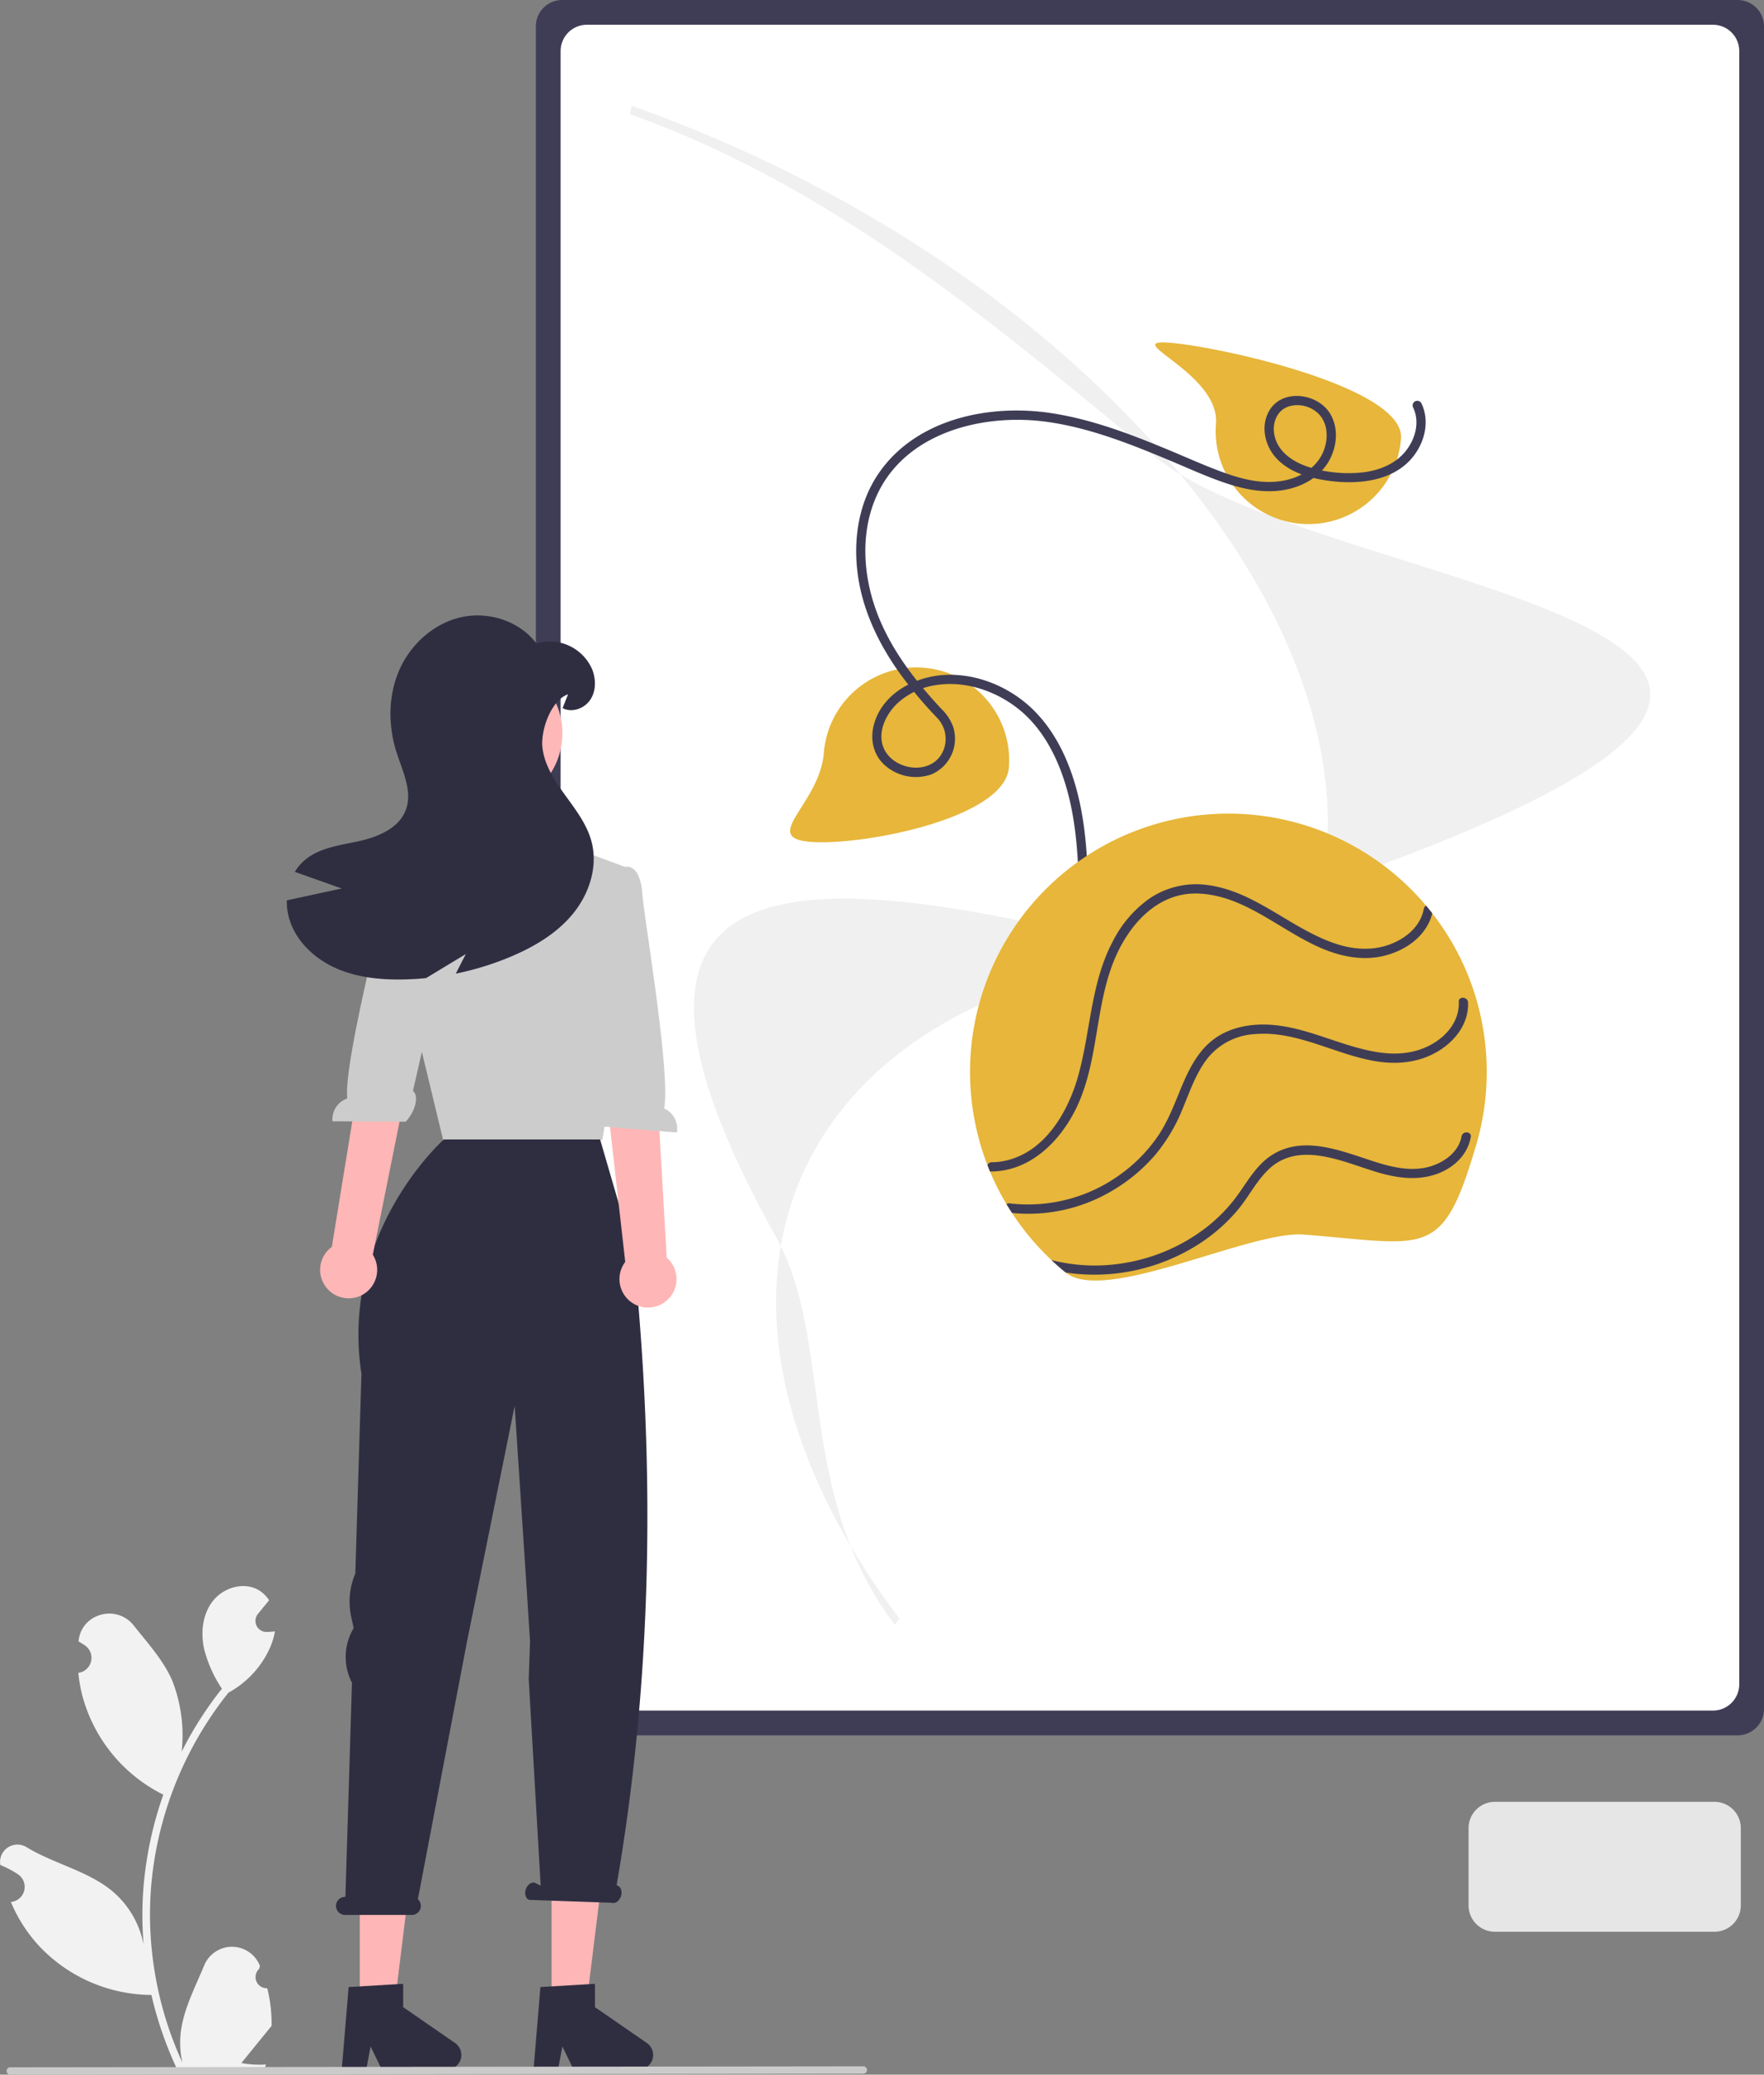 <svg xmlns="http://www.w3.org/2000/svg" data-name="Layer 1" width="570.222" height="670.696" viewBox="0 0 570.222 670.696" xmlns:xlink="http://www.w3.org/1999/xlink"><rect x="0" y="0" width="570.222" height="670.696" fill="#808080" stroke="none"/><path d="M876.611,675.652h-380a8.51,8.51,0,0,1-8.5-8.5v-544a8.509,8.509,0,0,1,8.5-8.5h380a8.51,8.51,0,0,1,8.5,8.5v544A8.51,8.51,0,0,1,876.611,675.652Z" transform="translate(-314.889 -114.652)" fill="#3f3d56"/><path d="M868.611,667.652h-364a8.51,8.51,0,0,1-8.5-8.5v-528a8.509,8.509,0,0,1,8.5-8.5h364a8.51,8.51,0,0,1,8.5,8.5v528A8.51,8.51,0,0,1,868.611,667.652Z" transform="translate(-314.889 -114.652)" fill="#fff"/><path d="M604.178,639.966c-32.38-42.744-19.539-91.529-38.51-125.563C492.962,383.964,582.49,395.981,683.71,421.348l.241,2.814c-64.423,9.942-106.791,43.098-116.242,90.966-7.345,37.201,6.133,80.82,37.95,122.821Z" transform="translate(-314.889 -114.652)" fill="#f0f0f0"/><path d="M675.306,480.887l-.676-2.683c36.144-16.387,33.038-65.195,65.375-76.341,246.334-84.904,3.175-94.479-51.519-139.389-48.91-40.161-102.214-86.854-169.957-110.902l.54-2.738c68.039,24.154,128.69,63.744,170.78,111.478,42.302,47.973,60.839,98.501,52.197,142.275C735.232,437.107,712.153,464.182,675.306,480.887Z" transform="translate(-314.889 -114.652)" fill="#f0f0f0"/><path d="M576.918,386.815c-16.517-1.305,2.973-12.235,4.278-28.752a30,30,0,1,1,59.814,4.725C639.705,379.305,593.435,388.12,576.918,386.815Z" transform="translate(-314.889 -114.652)" fill="#e7b63a"/><path d="M735.509,283.985a30,30,0,0,1-27.544-32.269c1.305-16.517-31.495-27.566-14.978-26.261s76.097,14.469,74.792,30.986A30,30,0,0,1,735.509,283.985Z" transform="translate(-314.889 -114.652)" fill="#e7b63a"/><path d="M771.661,246.334c2.177,4.516.893,9.732-1.981,13.631-3.27,4.434-8.471,6.62-13.806,7.343a42.492,42.492,0,0,1-17.071-1.406c-5.34-1.541-10.882-4.845-11.984-10.746-.734-3.933.944-8.131,5.029-9.221a9.836,9.836,0,0,1,9.311,2.526c3.392,3.53,3.134,9.196.978,13.296-2.535,4.822-7.608,7.483-12.824,8.362-6.201,1.044-12.432-.414-18.265-2.489-6.34-2.255-12.491-5.064-18.703-7.643-12.115-5.031-24.49-9.757-37.518-11.761-19.901-3.061-43.52,1.705-55.703,19.153-6.577,9.419-8.44,21.231-7.024,32.468,1.493,11.851,6.693,22.741,13.578,32.384a137.506,137.506,0,0,0,11.916,14.259,9.82,9.82,0,0,1,2.267,10.699c-3.774,9.274-18.864,6.318-19.989-3.241-.511-4.343,1.912-8.817,4.94-11.763a23.284,23.284,0,0,1,12.418-6.016c9.792-1.635,20.142,1.995,27.627,8.301,8.456,7.124,13.216,17.951,15.723,28.49,2.855,11.999,3,24.341,3.272,36.606.278,12.552.755,25.252,4.356,37.367a92.343,92.343,0,0,0,13.379,27.226,96.454,96.454,0,0,0,48.079,35.63,88.352,88.352,0,0,0,14.384,3.37c1.911.283,2.139-2.709.236-2.991-21.274-3.154-40.838-14.673-54.843-30.863a91.476,91.476,0,0,1-16.389-27.319c-4.567-12.038-5.725-24.825-6.098-37.601-.381-13.049-.173-26.215-2.786-39.069-2.309-11.363-6.84-22.87-15.229-31.15-7.397-7.3-17.98-11.817-28.439-11.332-9.732.451-20.138,5.811-23.03,15.74-1.357,4.659-.494,9.661,3.063,13.122a15.13,15.13,0,0,0,15.493,3.274,12.551,12.551,0,0,0,6.969-15.355,15.276,15.276,0,0,0-3.762-5.754c-8.779-9.376-16.836-19.868-21.208-32.077-4.078-11.387-4.914-24.486-.211-35.817,8.903-21.451,34.742-27.896,55.789-24.898,13.774,1.962,26.816,7.177,39.575,12.511,6.515,2.724,12.989,5.751,19.746,7.836,6.05,1.867,12.542,2.804,18.775,1.273,5.44-1.336,10.44-4.499,13.076-9.559,2.394-4.596,2.807-10.429-.04-14.932-4.116-6.51-15.481-7.975-19.622-.663-2.748,4.852-1.398,11.065,2.211,15.089,4.046,4.511,10.105,6.354,15.904,7.284,10.957,1.757,24.45.376,30.312-10.446,2.415-4.459,3.067-9.774.82-14.435a1.501,1.501,0,0,0-2.702,1.305Z" transform="translate(-314.889 -114.652)" fill="#3f3d56"/><path d="M736.416,513.77c-17.515-1.384-64.348,22.583-77.026,12.272q-2.376-1.918-4.597-4.024a82.599,82.599,0,0,1-12.75-15.231c-.628-.942-1.225-1.892-1.801-2.851a84.197,84.197,0,0,1-5.352-10.604c-.269-.663-.536-1.336-.804-2.01a83.506,83.506,0,0,1,141.796-83.874c.679.796,1.337,1.61,1.984,2.444a83.165,83.165,0,0,1,14.248,27.758c-.001.01.009.011.008.021a83.831,83.831,0,0,1,.207,46.27l-.002.02c-.097.333-.193.667-.3 1C781.087,521.984,776.441,516.932,736.416,513.77Z" transform="translate(-314.889 -114.652)" fill="#e7b63a"/><path d="M635.268,493.371a1.58,1.58,0,0,1-.378-.04c-.269-.663-.536-1.336-.804-2.01a1.5,1.5,0,0,1,1.419-.941,20.496,20.496,0,0,0,4.505-.517c12.828-2.899,20.305-16.031,23.509-27.755,3.932-14.345,3.986-29.759,11.092-43.14a37.888,37.888,0,0,1,11.825-13.822,26.922,26.922,0,0,1,18.754-4.387c15.477,2.045,26.774,13.962,41.142,18.869,5.919,2.022,12.219,2.52,18.139.219,5.029-1.95,9.617-5.801,10.656-11.336a1.453,1.453,0,0,1,.756-1.064c.679.796,1.337,1.61,1.984,2.444a14.578,14.578,0,0,1-1.002,2.9c-2.525,5.298-7.56,8.722-13.042,10.435-6.345,1.976-12.947,1.224-19.122-.989-14.398-5.16-26.241-17.912-42.138-18.706-13.779-.687-23.3,10.638-27.885,22.454-5.669,14.619-4.827,31.006-11.191,45.41C658.478,482.726,648.443,493.319,635.268,493.371Z" transform="translate(-314.889 -114.652)" fill="#3f3d56"/><path d="M642.042,506.786c-.628-.942-1.225-1.892-1.801-2.851a1.248,1.248,0,0,1,1.003-.252,50.765,50.765,0,0,0,36.202-9.649,50.158,50.158,0,0,0,11.727-12.074c3.324-4.873,5.332-10.352,7.585-15.762,2.216-5.322,4.818-10.704,9.225-14.559,4.493-3.928,10.291-5.577,16.163-5.755,13.916-.415,26.051,7.495,39.594,9.126,6.041.728,12.039-.142,17.21-3.516,4.464-2.918,7.714-7.486,7.505-12.969-.078-1.812,2.561-1.694,2.947-.098a1.602,1.602,0,0,1,.044.335c.238,6.379-3.684,11.837-8.845,15.211-5.998,3.93-13.006,4.901-20.02,3.906-13.57-1.935-26.112-10.148-40.153-8.91a21.073,21.073,0,0,0-15.226,7.855c-3.695,4.744-5.647,10.538-7.927,16.035a55.6,55.6,0,0,1-8.961,15.151,54.893,54.893,0,0,1-13.337,11.245A53.18,53.18,0,0,1,642.042,506.786Z" transform="translate(-314.889 -114.652)" fill="#3f3d56"/><path d="M659.39,526.042q-2.376-1.918-4.597-4.024a56.746,56.746,0,0,0,23.376.974,58.902,58.902,0,0,0,26.832-11.663,51.603,51.603,0,0,0,10.202-10.67c3.273-4.607,6.133-9.697,11.068-12.748,10.714-6.617,23.538-.568,34.235,2.684,5.583,1.705,11.581,2.861,17.267.973,4.409-1.467,8.689-4.72,9.56-9.527.34-1.889,3.341-1.662,2.991.236q-.102.534-.235,1.065c-1.375,5.218-5.645,8.983-10.685,10.812-6.577,2.369-13.391,1.259-19.924-.731-10.745-3.276-24.788-10.013-34.511-.72-4.101,3.919-6.617,9.228-10.316,13.51a55.759,55.759,0,0,1-11.314,10.02A62.586,62.586,0,0,1,659.39,526.042Z" transform="translate(-314.889 -114.652)" fill="#3f3d56"/><path d="M869.111,739.152h-71a8.51,8.51,0,0,1-8.5-8.5v-25a8.509,8.509,0,0,1,8.5-8.5h71a8.51,8.51,0,0,1,8.5,8.5v25A8.51,8.51,0,0,1,869.111,739.152Z" transform="translate(-314.889 -114.652)" fill="#e6e6e6"/><polygon points="142.482 334.364 144.356 351.746 143.253 374.538 193.738 368.54 198.482 334.364 192.438 334.424 142.482 334.364" fill="#ffb6b6"/><path d="M517.611,395.152l-15.608-5.773-6.67-9.686-23.993-2.399-14.799,9.481-12.407,6.318.213,32.988L458.611,485.152l51-2,6.713-42.123s15.595-20.946-1.2-32.942Z" transform="translate(-314.889 -114.652)" fill="#ccc"/><polygon points="116.296 649.938 127.334 649.938 132.586 607.364 116.296 607.364 116.296 649.938" fill="#ffb6b6"/><path d="M427.583,757.03l17.634-1.053v7.555l16.765,11.579a4.719,4.719,0,0,1-2.682,8.603H438.306l-3.619-7.473-1.413,7.473h-7.916Z" transform="translate(-314.889 -114.652)" fill="#2f2e41"/><polygon points="178.296 649.938 189.334 649.938 194.586 607.364 178.296 607.364 178.296 649.938" fill="#ffb6b6"/><path d="M489.583,757.03l17.634-1.053v7.555l16.765,11.579a4.719,4.719,0,0,1-2.682,8.603H500.306l-3.619-7.473-1.413,7.473h-7.916Z" transform="translate(-314.889 -114.652)" fill="#2f2e41"/><path d="M426.423,727.876h.12l2.123-69.223a18.101,18.101,0,0,1,.237-17.105l.304-.55-.788-3.653a23.267,23.267,0,0,1,1.33-14.003l1.98-64.573c-7.075-45.851,26.642-75.754,26.642-75.754H508.879l10.844,37.256c7.169,69.841,5.868,137.898-5.508,203.834l.31.157c1.117.385,1.596,1.932,1.07,3.455s-1.857,2.445-2.974,2.059l-26.674-.928c-1.117-.385-1.596-1.932-1.07-3.455.526-1.523,1.857-2.445,2.974-2.059l1.814.917-3.868-66.798.429-12.201-.884-13.842-4.089-62.261-15.476,76.563L449.969,728.647a2.908,2.908,0,0,1-1.961,5.064H426.423a2.917,2.917,0,0,1,0-5.834Z" transform="translate(-314.889 -114.652)" fill="#2f2e41"/><path d="M421.172,531.76a9.157,9.157,0,0,1,.982-14.007l13.457-82.601,15.783,5.553-15.993,79.57a9.207,9.207,0,0,1-14.229,11.485Z" transform="translate(-314.889 -114.652)" fill="#ffb6b6"/><path d="M446.256,393.019s-4.527-1.706-6.17,8.411c-1.315,8.099-14.156,56.988-12.942,68.316a7.194,7.194,0,0,0-4.789,7.406l23.678.121c3.626-3.954,4.096-8.725,2.345-9.898l3.276-14.454L467.082,406.289l-17.532-12.095Z" transform="translate(-314.889 -114.652)" fill="#ccc"/><path d="M530.184,535.277a9.157,9.157,0,0,0,.227-14.04l-4.8-83.085-17.701,3.806,9.086,80.651a9.207,9.207,0,0,0,13.188,12.667Z" transform="translate(-314.889 -114.652)" fill="#ffb6b6"/><path d="M517.131,394.892s4.657-1.31,5.423,8.911c.613,8.183,9.2,57.995,7.015,69.176a7.194,7.194,0,0,1,4.134,7.791l-23.601-1.917c-3.272-4.252-3.33-9.045-1.485-10.063l-2.02-14.682L495.241,406.32l18.508-10.541Z" transform="translate(-314.889 -114.652)" fill="#ccc"/><circle cx="157.92" cy="237.062" r="23.876" fill="#ffb8b8"/><path d="M425.358,401.891q-7.579-2.686-15.157-5.382a15.258,15.258,0,0,1,3.281-3.862c4.81-4.017,11.45-4.743,17.558-6.098,6.117-1.355,12.757-4.133,14.993-9.979,2.323-6.078-1.045-12.641-3.001-18.836-2.739-8.643-2.681-18.294.987-26.579,3.668-8.285,11.121-15.003,19.968-16.977,8.847-1.965,18.845,1.239,24.285,8.479a14.974,14.974,0,0,1,18.022,8.343c1.268,3.175,1.307,6.998-.581,9.853s-5.924,4.317-8.963,2.73l1.762-4.472c-5.449,1.849-8.992,11.702-8.256,17.413.726,5.701,4.056,10.695,7.434,15.351,3.378,4.656,6.979,9.36,8.43,14.925,2.091,8.005-.736,16.755-5.962,23.172-5.227,6.417-12.592,10.773-20.22,13.977a93.731,93.731,0,0,1-17.713,5.459c1.084-2.11,2.158-4.22,3.242-6.33l-12.863,7.782c-2.488.242-4.994.387-7.501.436-7.298.126-14.741-.639-21.42-3.552-6.688-2.923-12.563-8.218-14.983-15.099a19.569,19.569,0,0,1-1.084-6.93Q416.488,403.798,425.358,401.891Z" transform="translate(-314.889 -114.652)" fill="#2f2e41"/><path d="M401.28,757.415a3.613,3.613,0,0,1-2.619-6.263c.091-.362.156-.622.248-.984q-.049-.118-.098-.236a9.703,9.703,0,0,0-17.898.067c-2.927,7.051-6.654,14.113-7.572,21.568a28.705,28.705,0,0,0,.504,9.872,115.086,115.086,0,0,1-10.469-47.799,111.08,111.08,0,0,1,.689-12.392q.571-5.06,1.584-10.047a116.419,116.419,0,0,1,23.087-49.342,30.983,30.983,0,0,0,12.886-13.369,23.634,23.634,0,0,0,2.149-6.458c-.627.082-1.265.134-1.892.175-.195.01-.401.021-.597.031l-.074.003a3.58,3.58,0,0,1-2.94-5.832q.406-.5.813-.999c.411-.514.833-1.018,1.244-1.532a1.782,1.782,0,0,0,.134-.154c.473-.586.946-1.162,1.419-1.748a10.352,10.352,0,0,0-3.394-3.28c-4.741-2.777-11.281-.854-14.706,3.435-3.435,4.288-4.083,10.304-2.89,15.662a41.485,41.485,0,0,0,5.738,12.793c-.257.329-.525.648-.782.977a117.171,117.171,0,0,0-12.23,19.375,48.709,48.709,0,0,0-2.908-22.624c-2.783-6.715-8.001-12.37-12.595-18.175-5.519-6.973-16.835-3.93-17.807,4.909q-.014.128-.028.257,1.024.577,2.004,1.226a4.901,4.901,0,0,1-1.976,8.919l-.1.015a48.766,48.766,0,0,0,1.285,7.291,50.21,50.21,0,0,0,25,31.468c.401.206.792.411,1.193.607a119.597,119.597,0,0,0-6.438,30.296,113.434,113.434,0,0,0,.082,18.315l-.031-.216A29.974,29.974,0,0,0,351.065,725.916c-7.874-6.469-18.999-8.851-27.494-14.05a5.625,5.625,0,0,0-8.616,5.473q.017.114.035.227a32.924,32.924,0,0,1,3.692,1.779q1.024.578,2.004,1.226a4.901,4.901,0,0,1-1.976,8.919l-.1.015c-.072.01-.134.021-.206.031a48.808,48.808,0,0,0,8.978,14.058,50.254,50.254,0,0,0,36.446,15.991h.01a119.562,119.562,0,0,0,8.032,23.447h28.692c.103-.319.195-.648.288-.967a32.599,32.599,0,0,1-7.939-.473c2.129-2.612,4.257-5.245,6.386-7.857a1.784,1.784,0,0,0,.134-.154c1.08-1.337,2.17-2.663,3.25-4l.001-.002a47.751,47.751,0,0,0-1.399-12.164Z" transform="translate(-314.889 -114.652)" fill="#f2f2f2"/><path d="M593.993,785.041l-275.75.307a1.191,1.191,0,1,1,0-2.381l275.75-.307a1.191,1.191,0,0,1,0,2.381Z" transform="translate(-314.889 -114.652)" fill="#cacaca"/></svg>